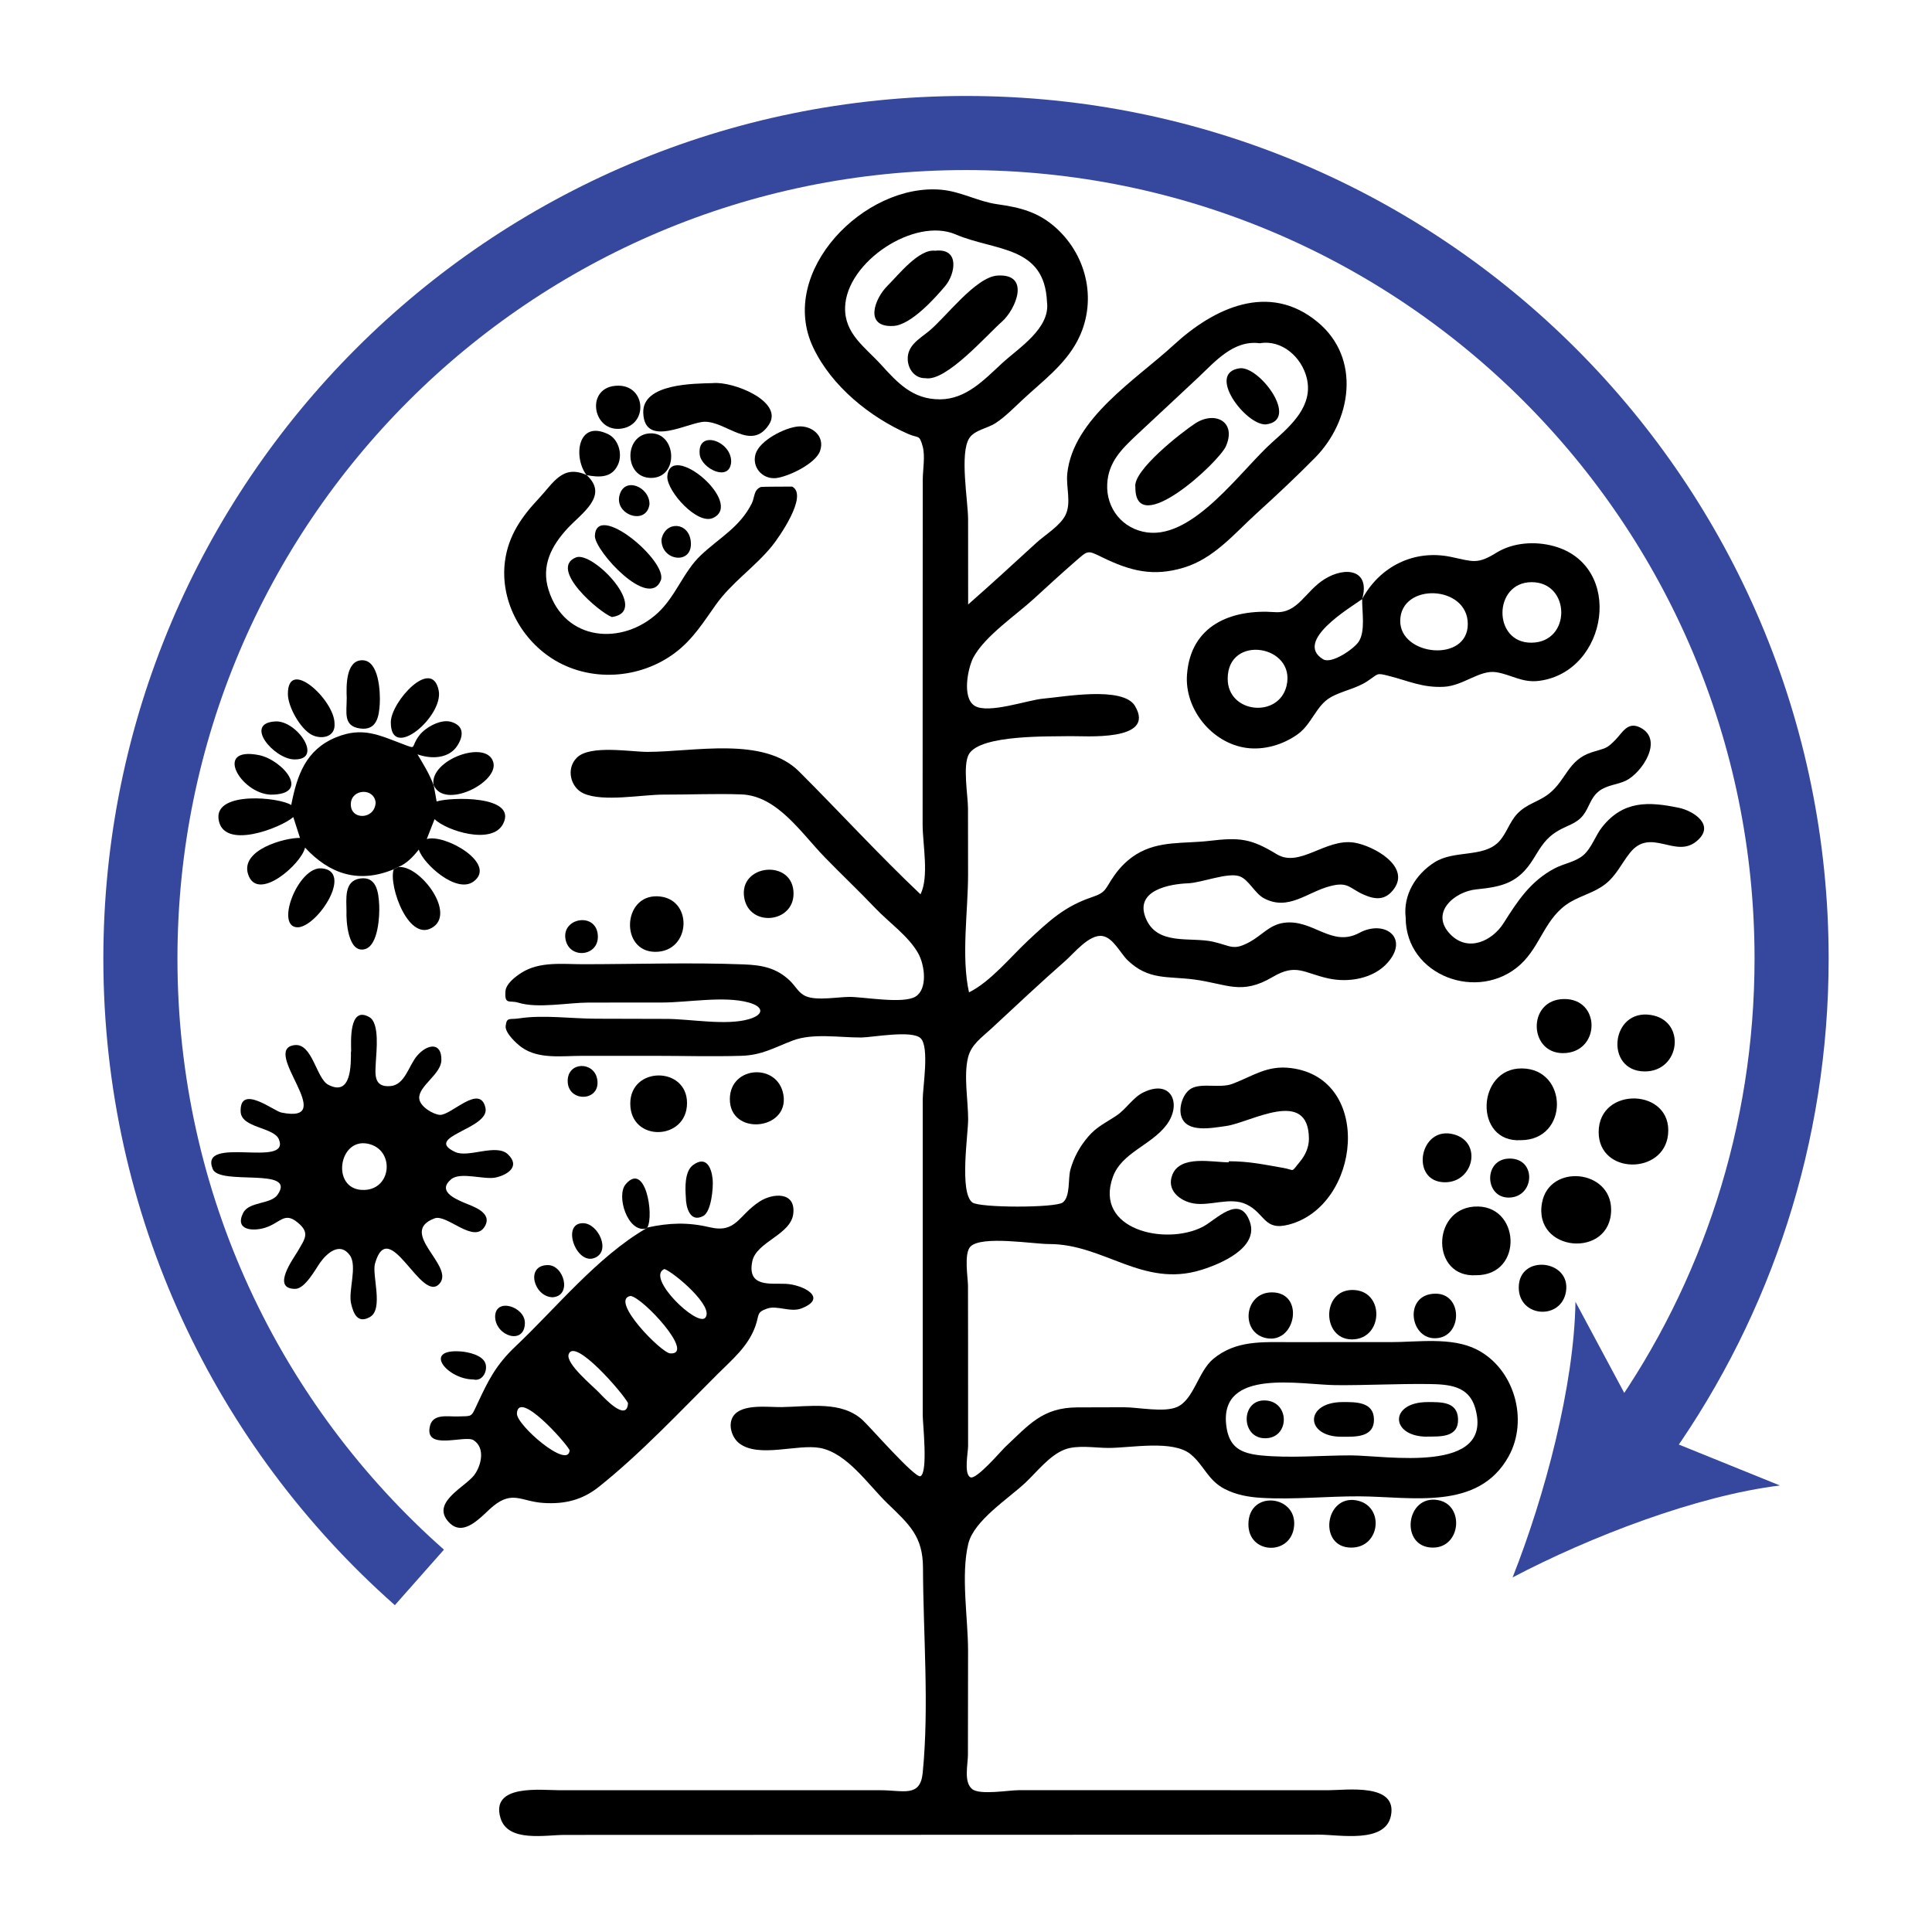 <?xml version="1.0" encoding="utf-8"?>
<!-- Generator: Adobe Illustrator 27.6.0, SVG Export Plug-In . SVG Version: 6.00 Build 0)  -->
<svg version="1.1" xmlns="http://www.w3.org/2000/svg" xmlns:xlink="http://www.w3.org/1999/xlink" x="0px" y="0px"
	 viewBox="0 0 730 730" style="enable-background:new 0 0 730 730;" xml:space="preserve">
<style type="text/css">
	.st0{fill:none;stroke:#36489E;stroke-width:28;stroke-miterlimit:10;}
	.st1{fill:#36489E;}
</style>
<g id="Layer_1">
	<g>
		<path d="M347.81,337.91c3.31-6.69,0.8-18.95,0.8-26.36c0-11.62,0.01-23.25,0.01-34.87c0-20.92,0.01-41.85,0.02-62.77
			c0.01-10.85,0.01-21.7,0.02-32.55c0-3.77,0.98-9.04-0.02-12.66c-1.3-4.68-1.49-2.99-5.45-4.72c-14.26-6.23-28.89-17.89-35.9-32.62
			c-13.71-28.78,19.46-62.26,48.36-59.67c7.44,0.66,13.84,4.44,21.13,5.47c8.72,1.23,15.61,2.93,22.33,9.04
			c11.97,10.87,15.56,28.3,7.92,42.7c-4.83,9.1-13.27,15.25-20.65,22.14c-3.26,3.03-6.45,6.34-10.17,8.81
			c-2.97,1.97-7.96,2.64-9.94,5.66c-3.77,5.75-0.49,23.77-0.48,30.71c0.01,10.73,0.02,21.45,0.02,32.18
			c8.68-7.64,17.19-15.42,25.7-23.24c3.4-3.13,9.05-6.42,11.09-10.58c2.27-4.65,0.14-10.56,0.66-15.6
			c2.14-20.83,26.05-35.58,40.19-48.61c15.06-13.88,35.97-24.02,54.47-8.63c16.52,13.74,12.66,37.31-0.99,51.16
			c-7.07,7.17-14.51,14.15-21.97,20.92c-8.56,7.77-16.16,17.13-27.57,20.62c-11.71,3.58-20.37,1.28-30.93-3.87
			c-5.8-2.83-5.27-2.69-10.62,1.96c-5.1,4.44-10.1,9.03-15.08,13.6c-6.76,6.23-18.43,14.02-22.9,22.15
			c-2.09,3.81-4.55,15.37,0.43,18.42c5.16,3.16,20.25-2.28,25.95-2.73c6.99-0.55,30.03-4.9,34.6,2.76
			c8.16,13.69-19.43,11.29-24.44,11.42c-7.61,0.19-33.67-0.66-38.23,6.69c-2.53,4.07-0.43,15.81-0.42,20.56
			c0.01,8.32,0.02,16.63,0.03,24.95c0.01,13.91-2.65,31.05,0.35,44.61c8.11-4,15.67-13.35,22.22-19.48
			c8.24-7.71,13.95-13.03,24.26-16.5c5.65-1.9,4.77-3.05,8.52-8.32c2.2-3.1,4.95-5.83,8.19-7.84c8.57-5.3,18.14-3.97,27.67-5.11
			c11.51-1.37,15.76-0.84,25.4,5.04c8.71,5.31,18.53-6.13,29.37-4.36c7.1,1.16,21.18,8.83,14.98,17.43
			c-3.25,4.51-7.12,4.1-11.32,2.28c-5.62-2.44-5.87-5.08-12.79-3.29c-8.81,2.28-15.83,9.56-25.12,4.56
			c-3.45-1.86-5.73-7.12-9.2-8.29c-4.52-1.53-14.24,2.47-19.44,2.67c-6.98,0.27-20,2.63-16.07,12.87c4.2,10.96,17.07,7.24,25.6,9.21
			c6.84,1.58,7.54,3.53,13.94,0c4.37-2.41,7.34-6.34,12.6-7.13c11.11-1.66,18.12,9.46,28.67,3.78c9.52-5.13,18.99,1.85,10.72,11.24
			c-5.37,6.1-14.8,7.65-22.43,5.97c-9.27-2.03-12.11-5.81-21.04-0.54c-11.88,7.02-17.28,2.57-29.7,0.94
			c-10.08-1.32-17.18,0.35-25.12-7.29c-2.63-2.53-5.43-8.49-9.47-9.13c-4.96-0.79-10.74,6.48-13.95,9.3
			c-9.54,8.39-18.79,17.08-28.1,25.73c-3.68,3.41-7.59,5.98-8.78,10.97c-1.64,6.83,0.05,16.14,0.07,23.2
			c0.01,5.82-3.37,27.51,1.55,31.45c2.62,2.1,31.51,2.11,34.21,0.02c2.92-2.25,1.94-8.98,2.86-12.33c1.28-4.69,3.59-8.86,6.75-12.55
			c3.27-3.82,6.72-5.28,10.72-7.97c3.7-2.49,6.16-6.81,10.12-8.74c10.7-5.2,14.61,4.5,8.75,12.28
			c-5.81,7.73-16.95,10.46-20.27,19.65c-7.22,20,19.93,26.07,33.91,18.88c5.15-2.65,14.01-12.68,17.83-1.95
			c3.55,9.98-11.4,16.08-18.41,18.24c-22.12,6.82-36.67-9.85-57.48-9.8c-5.92,0.01-25.45-3.3-29.67,0.96
			c-2.54,2.56-0.94,11.79-0.93,14.81c0.01,6.73,0.02,13.46,0.03,20.19c0.01,13.46,0,26.92,0.01,40.37c0,2.37-1.69,10.77,0.93,11.82
			c2.26,0.91,11.75-10.19,12.85-11.23c9.35-8.78,14.3-15.1,27.46-15.2c5.89-0.04,11.78-0.05,17.68-0.05c5.42,0,15.1,2.08,20.06-0.11
			c6.28-2.76,7.99-13.44,13.61-18.12c8.57-7.14,18.54-6.38,29.11-6.37c12.6,0.01,25.2-0.05,37.8-0.01
			c10.3,0.03,23.19-2.05,32.71,2.8c14.22,7.24,19.65,26.58,12.05,40.34c-11.46,20.75-36.73,15.23-56.4,15.13
			c-12.26-0.06-24.84,1.3-37.06,0.57c-4.78-0.28-9.53-1.13-13.82-3.34c-6.37-3.27-7.81-8.93-12.84-13.1
			c-6.75-5.59-22.61-2.41-31.09-2.42c-5,0-11.82-1.23-16.55,0.6c-5.76,2.22-10.52,8.48-14.89,12.58
			c-6.45,6.05-19.39,14.24-21.52,22.98c-2.9,11.9-0.1,28.23-0.1,40.48c0,13.1-0.01,26.2-0.05,39.31c-0.01,3.76-1.67,10.28,1.6,12.95
			c2.88,2.35,13.85,0.42,17.57,0.42c25.94-0.01,51.89-0.01,77.83,0c12.97,0,25.94,0.01,38.92,0.02c7.06,0,26.46-2.87,23.9,9.67
			c-2.15,10.54-19.53,7.1-27.12,7.11c-14.02,0.01-28.04,0.01-42.07,0.02c-26.49,0.01-52.97,0.02-79.46,0.03
			c-54.53,0.02-109.06,0.04-163.59,0.05c-7.18,0-21.38,2.89-24.18-6.32c-3.95-12.98,15.22-10.57,22.21-10.57
			c27.19,0,54.38,0,81.57,0c13.21,0,26.41,0,39.62,0c8.81,0,15.18,2.83,16.11-6.56c2.49-25.16,0.19-52.14,0.11-77.45
			c-0.04-11.96-5.12-16.32-13.48-24.41c-7.18-6.95-15.27-19.09-25.52-20.92c-8.54-1.52-22.97,3.87-30.35-1.67
			c-2.87-2.15-4.46-7.11-2.36-10.29c3.23-4.88,13.33-3.37,18.32-3.46c10.64-0.2,22.56-2.43,30.58,4.9
			c2.69,2.45,19.85,22.13,21.85,21.21c2.94-1.36,0.86-19.96,0.86-23.03c0-10.71,0-21.42,0-32.13c0-19.89,0-39.78,0-59.66
			c0-9.18,0-18.36,0-27.54c0-4.57,2.61-19.81-0.79-23.12c-3.27-3.18-18.35-0.3-22.46-0.28c-8.15,0.04-18.25-1.74-25.87,1.15
			c-6.95,2.63-11.54,5.54-19.48,5.77c-10.79,0.32-21.63,0.01-32.42,0.01c-9.26,0-18.53,0-27.79,0c-7.4,0-16.35,1.37-22.76-3.24
			c-1.87-1.35-6.32-5.41-6.01-8.06c0.41-3.47,1.46-2.3,5.07-2.86c9.14-1.4,19.71,0.1,28.98,0.13c8.92,0.03,17.83,0.05,26.75,0.07
			c8.98,0.02,22.64,2.63,31.21,0.07c5.9-1.77,5.35-4.75-0.22-6.27c-9.31-2.55-22.93,0-32.56,0.01c-9.3,0.01-18.61,0.01-27.91,0.02
			c-7.65,0.01-19.26,2.31-26.53,0.04c-3.33-1.04-5.27,1-4.87-4.33c0.21-2.85,3.85-5.58,6.01-6.95c6.89-4.4,15.58-3.25,23.34-3.25
			c20.14-0.01,40.42-0.71,60.55,0.06c6.9,0.26,12.39,1.23,17.54,6.14c2.29,2.18,3.22,4.68,6.14,5.92
			c4.06,1.73,12.19,0.23,16.41,0.23c5.6,0,20.3,2.75,24.97-0.13c4.57-2.83,3.56-11.81,0.94-16.43c-3.69-6.5-11.12-11.66-16.19-17
			c-6.22-6.56-12.78-12.72-19.07-19.21c-9-9.27-18.01-23.29-31.58-23.75c-9.72-0.34-19.54,0.11-29.27,0.08
			c-8.18-0.02-22.88,2.9-30.3-0.45c-4.94-2.23-6.71-9.41-2.48-13.54c4.99-4.88,20.27-2.15,26.65-2.15
			c17.65-0.01,43.86-5.97,57.25,7.38C317.28,306.84,332.02,322.95,347.81,337.91z M395.6,114.08c-0.92-21.41-19.6-19.12-34.52-25.51
			c-15.49-6.64-41.26,10.33-41.76,27.54c-0.29,10.02,7.58,15.05,13.61,21.7c6.27,6.91,11.99,13.13,22.25,13.08
			c9.9-0.05,16.69-7.41,23.44-13.63C384.89,131.48,396.95,124.06,395.6,114.08z M476.02,129.7c-9.92-1.34-16.91,6.93-23.42,13.07
			c-7.67,7.23-15.43,14.36-23.12,21.58c-5.71,5.37-10.69,10.26-11.12,18.5c-0.48,9.24,5.83,17.12,15.16,18.33
			c17.71,2.31,35.46-23.66,47.38-34.24c6.97-6.19,15.41-13.64,12.85-24.11C491.82,134.94,484.35,128.25,476.02,129.7z
			 M510.33,549.91c13.15,0,54.41,7.36,47.06-17.93c-2.44-8.41-9.94-8.93-17.66-9.03c-11.67-0.14-23.38,0.52-35.06,0.42
			c-13.17-0.12-43.96-6.62-41.33,15.23c0.99,8.25,5.42,10.54,13.11,11.32C487.5,551.02,499.22,549.92,510.33,549.91z"/>
		<path d="M244.61,463.81c8.22-1.79,15.31-2.04,23.47-0.11c10.19,2.42,10.83-4.48,18.98-9.74c4.84-3.12,13.57-3.89,12.69,4.54
			c-0.85,8.13-13.99,10.62-15.51,18.14c-1.99,9.86,6.87,8.2,12.63,8.45c6.35,0.28,16.33,5.24,5.96,9.29
			c-4.09,1.6-9.21-1.23-12.87,0.03c-4.26,1.47-2.93,2.2-4.58,6.78c-2.71,7.54-8.7,12.49-14.23,18
			c-14.46,14.39-28.85,29.79-44.8,42.55c-6.25,5-12.95,6.68-21.04,6.14c-8.29-0.54-11.51-4.74-18.82,1.09
			c-4.23,3.37-11.49,13.02-17.45,5.55c-5.66-7.1,6.75-12.7,10.14-17.16c2.55-3.35,4.41-10.23-0.27-13.2
			c-3.3-2.09-18.84,4.27-16.43-5.44c1.16-4.69,6.88-3.4,10.42-3.52c5.63-0.18,5.03,0.45,7.4-4.63c4.22-9.06,7.07-14.84,14.61-21.97
			c15.44-14.62,30.68-33.58,49.13-44.39C244.21,464.07,244.4,463.93,244.61,463.81z M237.29,530.15
			c-1.71-3.5-20.2-24.99-22.42-18.45c-1.21,3.57,9.26,12.12,11.46,14.45C227.85,527.76,236.94,537.71,237.29,530.15z M238.25,489.67
			c-8.13,1.39,11.58,21.51,14.99,21.71C262.96,511.94,242.89,490.21,238.25,489.67z M215.23,547.96c-1.48-3-19.4-23.05-19.92-13.91
			C195.05,538.41,214.82,555.48,215.23,547.96z M251.05,479.49c-7.23,3.09,12.28,21.88,15.39,18.46
			C270.18,493.82,254.58,480.71,251.05,479.49z"/>
		<path d="M514.69,226.34c6.72-12.43,19.75-18.82,33.58-15.91c8.37,1.76,9.91,2.9,17.17-1.6c6.18-3.83,14.53-4.44,21.69-2.47
			c26.73,7.37,20.52,47.38-5.46,50.88c-6.52,0.88-10.56-2.34-16.33-3.25c-6.23-0.98-12.37,5.11-19.74,5.51
			c-8.13,0.44-13.62-2.31-20.9-4.13c-4.8-1.21-3.7-0.85-8.08,2.04c-4.4,2.9-9.59,3.6-13.96,6.14c-5.41,3.14-6.98,10.05-12.37,13.91
			c-5.48,3.93-12.7,6.07-19.43,5.12c-12.95-1.83-23.3-14.62-22.36-27.62c1.36-18.84,16.88-24.85,33.19-23.67
			c8.73,0.63,11.44-7.9,18.8-12.47c7.92-4.92,17.37-3.61,14.2,7.55c-4.44,3.2-25.94,15.9-14.77,22.73
			c3.16,1.93,11.53-3.81,13.42-6.58C516.03,238.54,514.58,230.9,514.69,226.34z M554.6,235.75c-0.06-14.79-25.32-15.68-25.53-1.26
			C528.89,247.92,554.66,250.51,554.6,235.75z M578.66,242.84c15.19-0.14,14.83-22.94,0.02-22.87
			C564.14,220.04,563.95,242.98,578.66,242.84z M463.88,256.47c0.01,13.15,19.31,15,22.24,2.67
			C489.77,243.73,463.86,239.47,463.88,256.47z"/>
		<path d="M132.68,397.33c0-3.24-1.02-17.51,6.87-13.02c4.02,2.28,2.62,13.26,2.48,16.58c-0.18,4.45-1.24,10.1,5.55,9.48
			c5.46-0.49,6.84-7.76,10.02-11.46c3.89-4.53,9.35-5.28,9.17,1.73c-0.13,5.28-8.6,9.65-8.37,14.31c0.16,3.2,5.41,6.19,7.84,6.3
			c4.27,0.19,15.15-11.96,17.19-2.64c1.76,8-23.92,10.88-11.4,16.68c4.99,2.31,15.48-3.34,19.89,0.87c4.73,4.52,0.03,7.66-4.48,8.73
			c-4.41,1.05-13.47-2.32-17.04,0.74c-5.12,4.39,1.32,7.22,4.83,8.75c3.13,1.36,11.14,3.67,7.91,9.07
			c-4.04,6.75-14.3-4.84-18.94-3.1c-14.04,5.26,7.58,17.87,1.96,24.58c-6.89,8.21-19.18-26.16-24.47-7.48
			c-1.22,4.3,3.33,17.17-1.88,20.16c-4.75,2.72-6.3-1.42-7.15-5.06c-1.13-4.8,2.43-14.12-0.44-18.2c-3.76-5.33-8.77-0.77-11.22,2.67
			c-1.77,2.48-5.72,9.94-9.42,9.97c-9.33,0.07-0.57-11.62,0.93-14.23c2.69-4.7,4.78-6.91-0.11-10.9c-5.02-4.1-6.42,0.21-12.22,2.03
			c-4.55,1.42-11.61,1.03-8.3-5.59c2.19-4.38,10.4-3.17,12.99-6.86c7.48-10.66-21.87-3.3-24.49-9.73
			c-5.29-12.95,29.46-0.14,25.01-11.19c-1.9-4.71-14.23-4.23-14.46-10.5c-0.39-10.61,12.54-0.22,15.38,0.35
			c22.26,4.5-8.11-23.83,4.97-25.48c6.76-0.85,8.22,12.59,12.74,14.97c8.85,4.66,8.58-7.75,8.58-12.55
			C132.61,397.33,132.64,397.33,132.68,397.33z M136.75,449.61c11.41,0.56,12.76-15.51,2.03-17.5
			C127.95,430.11,125.17,449.04,136.75,449.61z"/>
		<path d="M531.13,346.73c-1.02-8.61,3.82-16.44,10.95-20.94c7.38-4.66,18.22-1.68,24.1-7.59c2.95-2.96,4.1-7.46,7-10.6
			c3.66-3.95,8.11-4.54,12.11-7.71c6.54-5.17,7.12-12.68,16.03-15.6c5.37-1.76,5.48-1.08,9.1-4.78c2.59-2.65,4.57-7.01,9.31-4.62
			c9.09,4.58,0.66,17.07-5.31,20.03c-3.29,1.63-7.27,1.66-10.25,4.01c-3.29,2.58-3.59,6.05-6.01,9.14
			c-2.47,3.15-6.09,3.87-9.35,5.78c-4.88,2.87-6.53,6.04-9.47,10.76c-5.62,9.04-11.66,10.45-21.61,11.45
			c-8.06,0.8-17.74,8.82-9.65,17.04c6.75,6.85,15.86,2.32,20.04-4.29c5.28-8.35,10.15-15.86,19.28-20.69
			c3.47-1.83,7.95-2.45,10.91-5.03c3.12-2.71,4.52-7.44,7.12-10.68c7.98-9.95,17.44-9.58,28.95-7.18
			c5.42,1.13,14.12,6.57,6.55,12.72c-7.99,6.49-17.27-5.52-25.08,4.32c-3.29,4.14-5.14,8.64-9.53,11.97
			c-3.96,3-8.67,4.07-12.88,6.54c-9.72,5.69-11.12,16.5-18.96,23.66C558.7,378.86,531.14,368.76,531.13,346.73z"/>
		<path d="M148.75,328.46c-13.1,5.42-24.09,1.96-33.49-8.2c-1.35,6.22-18.03,20.9-21.52,10.07c-2.97-9.22,13.78-13.82,19.61-13.73
			c-0.83-2.6-1.66-5.18-2.53-7.87c-4.5,4-26.9,12.89-28.26,0.58c-1.15-10.42,22.91-8.11,27.48-5.13c2.2-11.28,5.5-20.92,16.98-25.6
			c10-4.08,16.25-0.78,25.32,2.62c5.53,2.07,2.51,1.26,6.23-3.5c2.22-2.84,7.91-6.06,11.76-4.98c4.51,1.27,5.22,4.61,2.57,8.89
			c-3.19,5.15-10.05,5.28-15.16,3.41c2.36,3.95,4.6,7.58,6.06,11.58l0.09,0.12c0.36,2.03,0.72,4.06,1.09,6.12
			c5.09-1.69,30.69-2.42,25.11,8.47c-4.14,8.08-21.38,2.61-25.89-1.79c-0.99,2.53-1.93,4.93-2.95,7.52
			c6.77-2.11,26.8,9.32,17.67,16.05c-6.4,4.71-18.98-6.61-20.68-12.08c-2.26,2.84-4.6,5.31-7.82,6.63
			C149.86,327.91,149.31,328.18,148.75,328.46z M141.93,303.18c-0.65-5.61-9-5.1-9.36,0.34
			C132.12,310.05,141.73,309.85,141.93,303.18z"/>
		<path d="M221.68,179.54c8.52,7.78-1.92,14.35-7.26,20.13c-6.07,6.59-10.01,14.07-7.16,23.19c6.11,19.62,28,21.16,41.4,8.62
			c6.8-6.37,9.56-15.49,16.23-21.76c7.04-6.61,14.66-10.53,19.16-19.49c1.17-2.33,0.65-5.15,3.48-6.24
			c0.29-0.11,11.8-0.13,11.79-0.13c6.25,3.31-5.2,19.5-7.68,22.53c-6.59,8.06-15.16,13.63-21.24,22.22
			c-4.65,6.56-8.62,12.94-15.13,17.9c-13.41,10.22-32.66,11.45-46.91,2.16c-11.98-7.81-19.44-22.25-17.56-36.6
			c1.27-9.69,6.31-16.84,12.79-23.73c5.59-5.94,8.89-12.88,17.98-8.89L221.68,179.54z"/>
		<path d="M464.32,438.78c7.72,0,13.3,1.26,20.46,2.49c4.75,0.81,2.74,2.08,6.48-2.44c1.99-2.4,3.33-5.43,3.31-8.57
			c-0.11-19.52-22.05-6.1-31.23-4.81c-5.72,0.8-14.94,2.66-16.97-3.58c-1.14-3.51,0.68-8.93,3.8-10.61
			c4.05-2.18,10.76,0.04,15.46-1.72c7.84-2.94,13.1-7.13,22.17-5.97c31.18,3.96,26.32,52.01-0.85,59.15
			c-9.47,2.49-8.88-4.33-16.08-7.69c-6.16-2.88-13.6,0.81-20-0.34c-5.01-0.9-10.24-4.94-7.89-10.83c3.02-7.55,15.14-4.68,21.32-4.68
			C464.32,439.03,464.32,438.9,464.32,438.78z"/>
		<path d="M269.33,144.76c7.77-0.77,26.85,6.98,21.24,15.64c-6.67,10.3-16.05-1.14-24.33-1.04c-6.05,0.08-22.78,10.15-23.19-3.42
			C242.72,144.85,262.37,144.96,269.33,144.76z"/>
		<path d="M574.71,430.81c-17.9,1.17-16.87-27.27,0.34-27.11C592.59,403.86,592.9,430.7,574.71,430.81z"/>
		<path d="M557.66,481.84c-16.82,1.01-16.91-24.66-0.74-25.92C574.49,454.56,575.97,482,557.66,481.84z"/>
		<path d="M608.76,457.07c0,18.66-29.68,16.17-26.09-2.71C585.47,439.63,608.76,441.83,608.76,457.07z"/>
		<path d="M604.05,427.79c-0.03-17.57,28.03-16.69,26.22,0.88C628.7,443.96,604.08,443.9,604.05,427.79z"/>
		<path d="M621.35,404.84c-15.11-0.17-12.74-23.66,2.35-21.35C637.31,385.57,634.94,404.99,621.35,404.84z"/>
		<path d="M259.59,416.78c0.01,14.24-21.37,14.92-21.44,0.28C238.07,402.83,259.59,402.84,259.59,416.78z"/>
		<path d="M591.12,377.48c13.47,0,13.57,19.11,0.76,20.38C577.5,399.28,576.59,377.48,591.12,377.48z"/>
		<path d="M247.52,359.65c-13.17-0.11-12.33-21.33,0.77-20.99C262.11,339.01,261.31,359.76,247.52,359.65z"/>
		<path d="M292.94,180.68c-5.04,0.3-8.88-4.25-7.46-9.1c1.52-5.16,11.01-9.98,16.06-10.44c5.06-0.45,10.32,3.5,8.32,9.24
			C308.17,175.28,297.53,180.28,292.94,180.68z"/>
		<path d="M275.77,415.24c0.07-12.63,18.33-13.73,20.26-1.43C298.13,427.13,275.69,429.29,275.77,415.24z"/>
		<path d="M224.77,202.59c0.38-13.5,27.81,9.61,24.9,16.73C245.13,230.45,224.92,208.35,224.77,202.59z"/>
		<path d="M299.84,337.71c-0.06,11.07-16.6,12.66-18.61,1.64C278.87,326.39,299.91,324.35,299.84,337.71z"/>
		<path d="M546.02,446.72c-13.49,0.01-9.74-21.84,3.48-18.05C560.13,431.72,556.77,446.71,546.02,446.72z"/>
		<path d="M147.67,272.86c0.06-7.68,15.59-24.84,18.1-11.89C167.63,270.65,147.56,287.88,147.67,272.86z"/>
		<path d="M131.01,263.63c-0.16-4.12-0.46-14.15,5.86-14.16c6.38-0.01,6.85,12.13,6.63,16.34c-0.27,5.11-1.25,10.35-7.53,9.43
			C129.6,274.3,131.01,269.28,131.01,263.63z"/>
		<path d="M148.75,328.46c0.56-0.27,1.11-0.55,1.67-0.82c7.81-1.08,21.44,16.49,13.54,22.42
			C154.65,357.05,146.69,334.68,148.75,328.46z"/>
		<path d="M130.92,344.39c0-4.62-1.06-11.55,5.14-12.45c6.26-0.91,6.98,5.27,7.22,10c0.2,3.87-0.29,15.34-5.43,16.7
			C131.44,360.33,130.76,347.75,130.92,344.39z"/>
		<path d="M510.79,506.09c-11.35-0.03-11.54-18.67,0.21-18.68C523.37,487.4,522.81,506.12,510.79,506.09z"/>
		<path d="M126.4,273.33c0.45,5.3-5.04,6.14-8.56,4.34c-4.37-2.24-9.04-10.62-9.06-15.4C108.7,248.09,126.37,264.54,126.4,273.33z"
			/>
		<path d="M231.21,233.15c-4.79-1.73-24.02-18.3-13.59-22.53C224.02,208.02,245.98,231.01,231.21,233.15z"/>
		<path d="M573.86,486.46c0.01-12.71,19.79-10.56,17.84,1.56C589.94,498.93,573.84,497.87,573.86,486.46z"/>
		<path d="M112.84,350.37c-9.32,0.61-0.34-22.98,8.65-22.27C133.49,329.04,120.49,349.48,112.84,350.37z"/>
		<path d="M471.71,575.92c0.05-13.41,19.38-10.91,17.13,1.66C486.98,587.89,471.66,587.09,471.71,575.92z"/>
		<path d="M510.47,584.76c-12.43-0.1-9.9-19.9,1.94-17.87C523.28,568.76,521.73,584.85,510.47,584.76z"/>
		<path d="M541.39,584.76c-12.55-0.04-10.28-20.08,1.91-17.96C553.42,568.56,552.1,584.79,541.39,584.76z"/>
		<path d="M102.23,300.26c-11.33-0.51-21.65-18.32-4.46-14.96C106.86,287.09,117.86,300.28,102.23,300.26z"/>
		<path d="M163.81,296.58c-1.59-9.53,20.31-17.44,22.6-8.48c1.96,7.68-18.54,17.82-22.51,8.6
			C163.89,296.71,163.81,296.58,163.81,296.58z"/>
		<path d="M252.14,180.2c0.76-14.18,29.32,9.88,17.3,15.5C263.54,198.47,252.13,185.8,252.14,180.2z"/>
		<path d="M480.45,488.32c12.63-0.14,9.3,19.35-1.82,17.32C468.57,503.81,469.93,488.45,480.45,488.32z"/>
		<path d="M233.7,145.73c10.33,0.07,11.19,14.58,1.29,16.19C223.68,163.77,220.82,145.65,233.7,145.73z"/>
		<path d="M221.56,179.44c-4.99-6.68-3.37-20.96,8.21-15.4c3.92,1.88,5.59,7.58,3.69,11.63c-2.33,4.95-7.03,4.75-11.78,3.87
			C221.68,179.54,221.56,179.44,221.56,179.44z"/>
		<path d="M542.33,488.81c10.22-0.11,10.32,15.48,1.04,16.76C532.68,507.06,529.97,488.94,542.33,488.81z"/>
		<path d="M246.08,180.58c-10.33,0.09-10.47-16.23-0.6-16.83C255.63,163.13,256.76,180.49,246.08,180.58z"/>
		<path d="M111.06,286.94c-7.56-0.23-19.15-13.71-6.99-14.35C112.26,272.16,122.48,287.28,111.06,286.94z"/>
		<path d="M570.49,437.76c10.13,0.04,9.39,14.37-0.11,14.74C560.86,452.87,560.33,437.73,570.49,437.76z"/>
		<path d="M259.14,452.37c-0.25-3.39-0.51-9.77,2.7-12.14c5.03-3.71,7,1,7.43,5.32c0.31,3.17-0.49,12.21-3.51,13.88
			C260.66,462.23,259.14,455.97,259.14,452.37z"/>
		<path d="M244.03,464.22c-6.89,1.55-11.3-12.42-7.62-16.75c7.42-8.75,10.79,11.55,8.2,16.34
			C244.4,463.93,244.21,464.07,244.03,464.22z"/>
		<path d="M178.83,521.22c-9.74-0.02-19.36-11.6-4.81-10.59c2.83,0.2,8.13,1.34,9.33,4.36C184.45,517.79,182.4,522.15,178.83,521.22
			z"/>
		<path d="M225.9,353.7c0.25,7.72-10.65,8.79-12.19,1.37C211.96,346.67,225.6,344.39,225.9,353.7z"/>
		<path d="M276.27,174.44c-0.44,7.92-11.22,2.68-11.87-2.66C263.25,162.15,276.37,166.5,276.27,174.44z"/>
		<path d="M249.94,203.8c1.45-7.09,10.21-6.62,11.06,0.65C262.07,213.63,249.72,212.17,249.94,203.8z"/>
		<path d="M245.4,190.58c-1.16,8.03-13.04,4.06-11.37-3.22C235.77,179.81,245.57,183.96,245.4,190.58z"/>
		<path d="M208.77,490.17c-7.07-0.21-10.36-12.05-1.85-12.16C213.15,477.92,216.27,489.67,208.77,490.17z"/>
		<path d="M187.08,497.55c0.05-7.49,11.34-3.81,11.25,2.36C198.21,508.35,187.27,504.93,187.08,497.55z"/>
		<path d="M220.42,462.18c5.66,0.16,10.6,10.7,4.17,13.15C217.61,477.99,211.94,461.94,220.42,462.18z"/>
		<path d="M214.5,408.36c0.07-7.33,9.95-7.34,11.15-0.6C227.18,416.36,214.42,416.71,214.5,408.36z"/>
		<path d="M349.74,142.9c-3.99,0.12-6.59-3.27-6.75-7.01c-0.23-5.28,4.21-7.7,7.93-10.71c6.32-5.1,17.69-20.56,26.01-21.06
			c12.61-0.76,6.89,12.82,1.62,17.45C372.86,126.57,357.52,144.25,349.74,142.9z"/>
		<path d="M353.36,94.74c9.46-1.1,7.52,8.86,3.84,13.26c-3.9,4.65-12.99,14.79-19.62,15.16c-11.23,0.64-7.16-10.34-2.22-15.21
			C339.39,103.97,347.21,93.95,353.36,94.74z"/>
		<path d="M429,184.13c-1.18-6.28,17.71-20.95,22.6-24.14c7.37-4.8,15.69-0.79,11.63,8.58C460.6,174.65,428.87,204,429,184.13z"/>
		<path d="M478.27,160.36c-7.61,0.31-22.58-19.46-9.88-21.2C475.83,138.14,491.31,158.88,478.27,160.36z"/>
		<path d="M506.83,542.87c-13.76,0-13.95-13.03,0.39-13.1c4.89-0.02,11.79-0.18,11.92,6.44
			C519.29,543.35,511.8,542.87,506.83,542.87z"/>
		<path d="M539.27,542.85c-14.07,0-14.44-13.09,0.2-13.08c4.98,0.01,11.14-0.22,11.44,6.26c0.33,7.15-6.57,6.77-11.64,6.77
			C539.27,542.82,539.27,542.83,539.27,542.85z"/>
		<path d="M477.82,543.44c-9.07-0.21-9.01-14.59,0.15-14.29C487.56,529.45,487.4,543.66,477.82,543.44z"/>
	</g>
</g>
<g id="Layer_2">
	<g>
		<g>
			<path class="st0" d="M158.47,596.02C93.82,538.86,53.05,455.3,53.05,362.22C53.05,189.93,192.71,50.26,365,50.26
				s311.95,139.67,311.95,311.95c0,66.68-20.92,128.48-56.56,179.18c-1.42,2.03-2.87,4.04-4.34,6.03"/>
			<g>
				<path class="st1" d="M571.53,596.02c12.17-30.76,23.28-72.5,23.75-104.14l26.08,48.68l51.18,20.73
					C641.12,565.13,600.81,580.63,571.53,596.02z"/>
			</g>
		</g>
	</g>
</g>
</svg>
